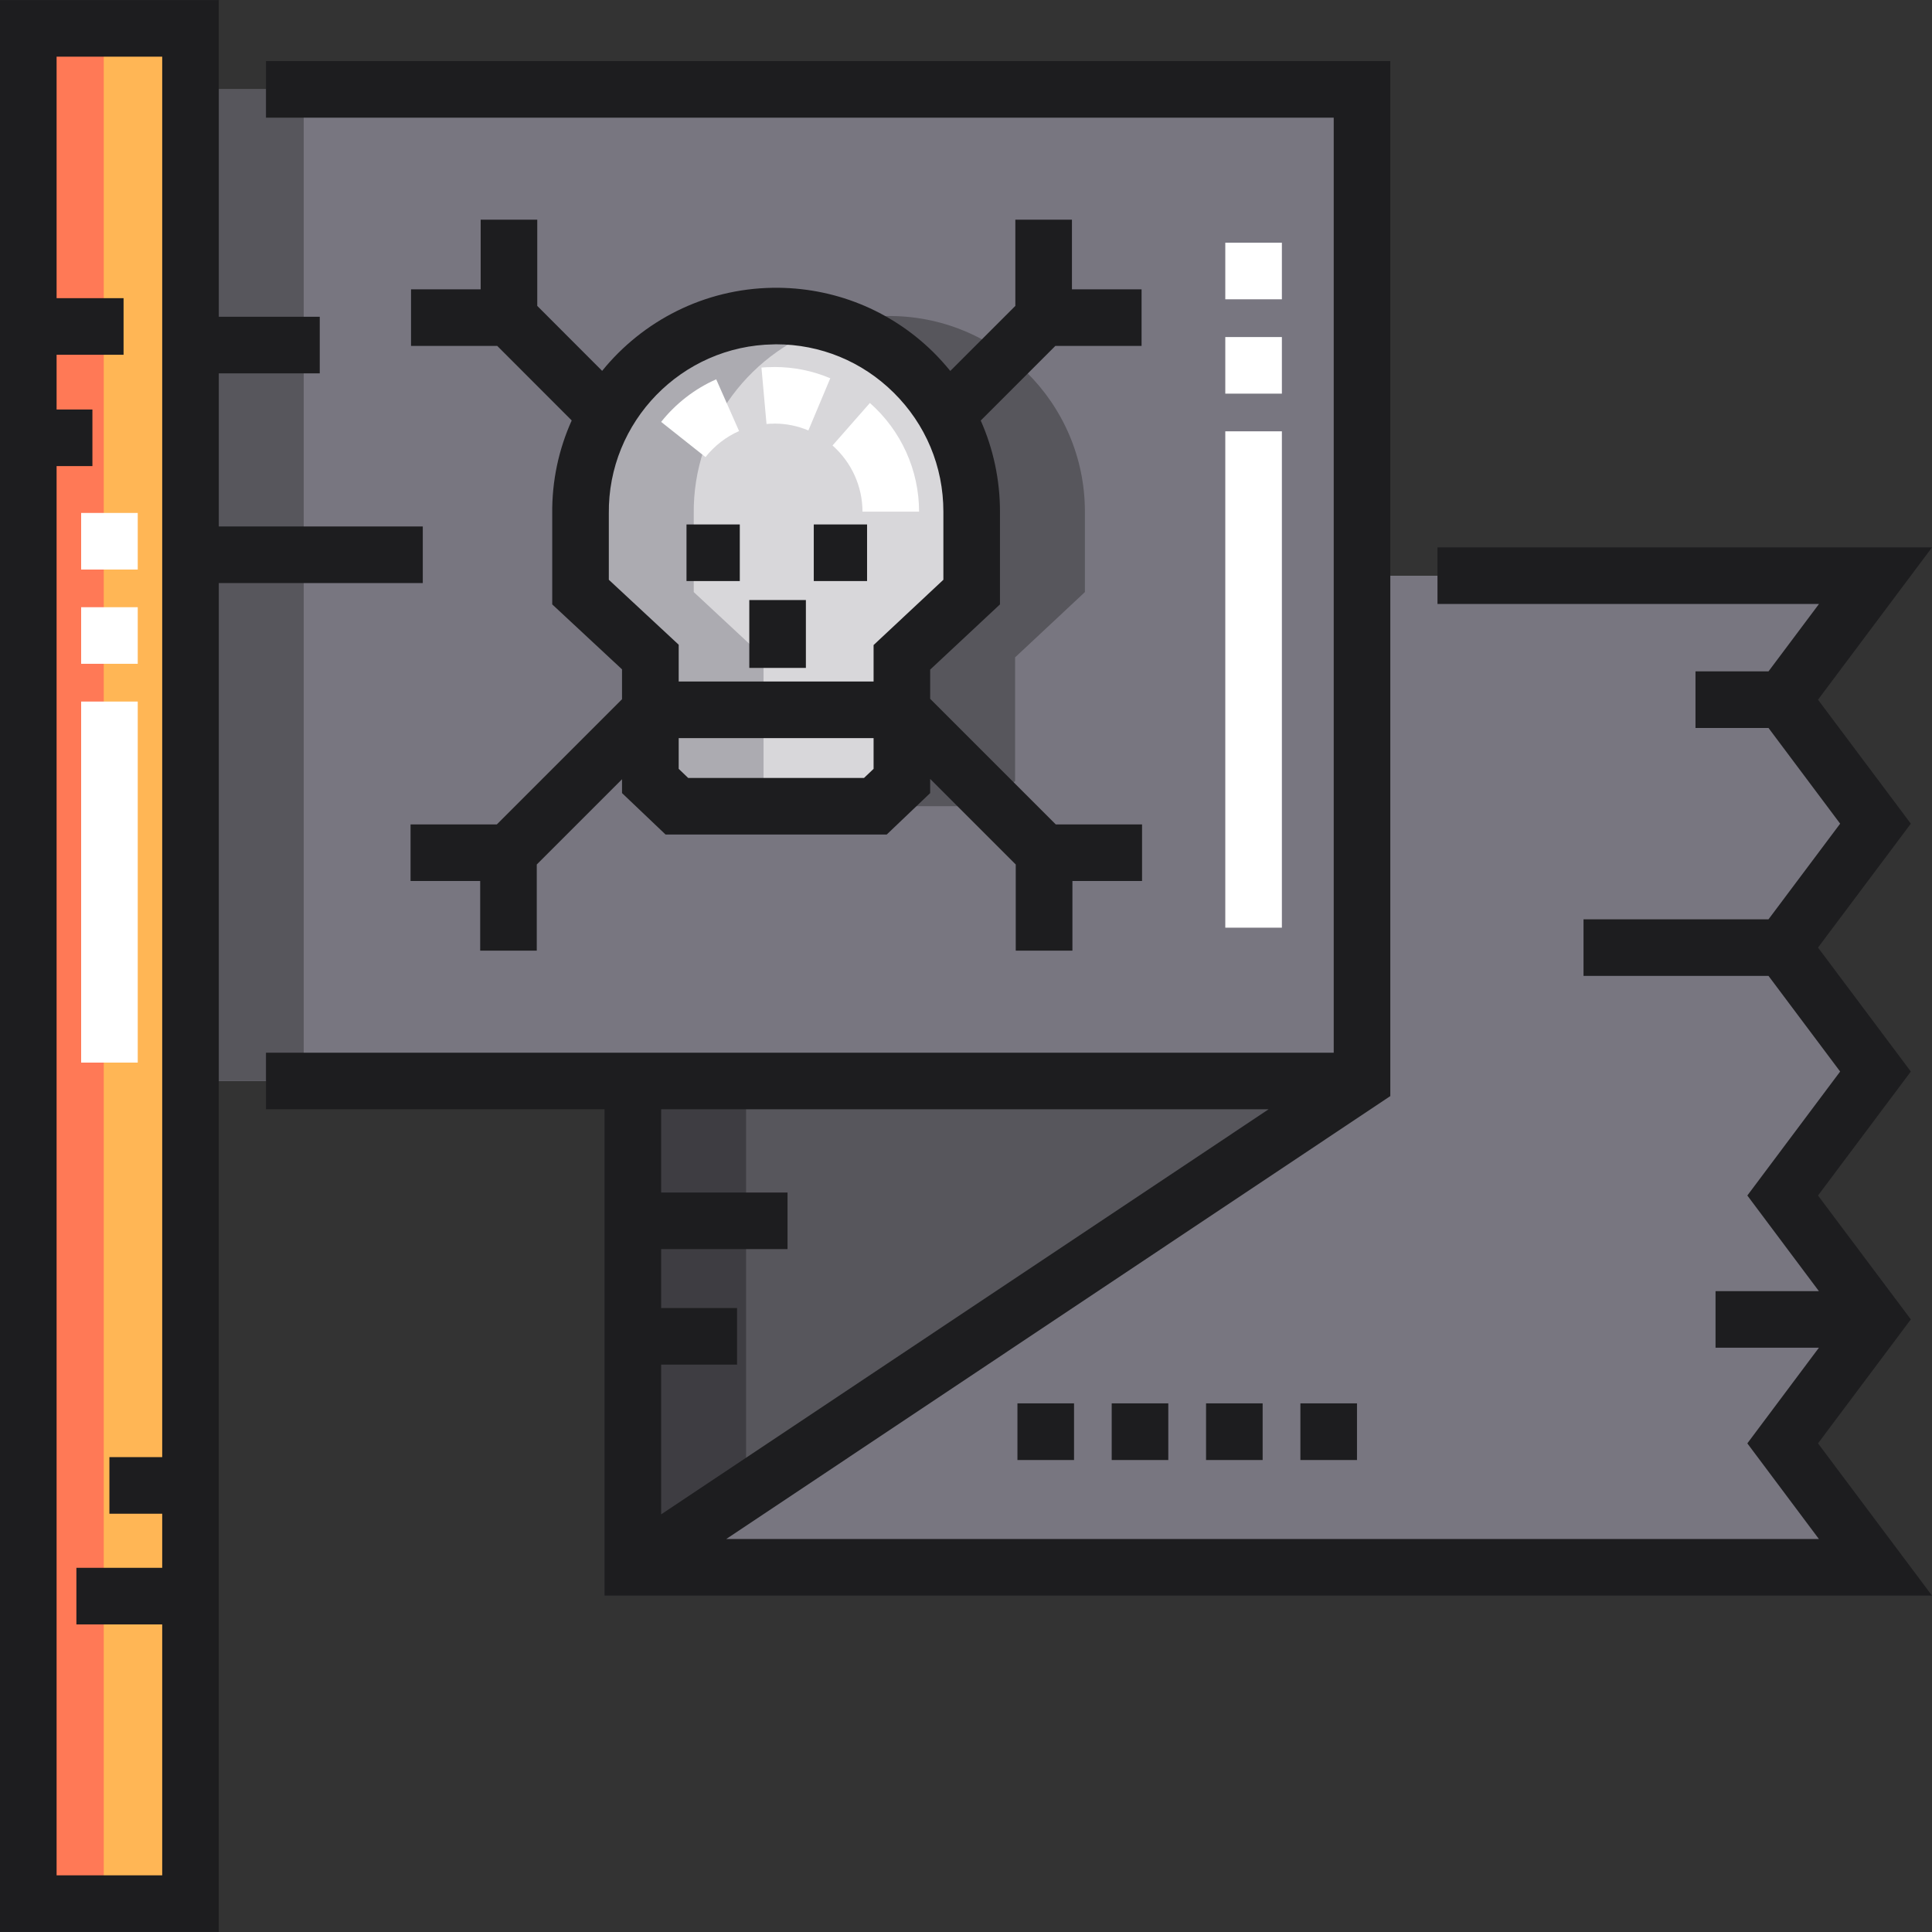 <svg width="24" height="24" viewBox="0 0 24 24" fill="none" xmlns="http://www.w3.org/2000/svg">
<rect x="0" y="0" width="24" height="24" fill="#333333" stroke="none"/>
<g clip-path="url(#clip0_3_459)">
<path d="M23.298 7.152L22.145 8.692L23.298 10.232L22.145 11.771L23.298 13.311L22.145 14.851L23.298 16.39L22.145 17.93L23.298 19.469H7.861V13.428H2.367V1.111H16.919V7.152H23.298Z" fill="#787680"/>
<path d="M2.367 0.353H0.352V23.647H2.367V0.353Z" fill="#FFB655"/>
<path d="M2.367 1.111V13.428H7.861H16.919V1.111H2.367Z" fill="#787680"/>
<path d="M9.485 8.162V9.702C9.613 9.823 9.687 9.894 9.814 10.015H12.28C12.408 9.894 12.482 9.823 12.61 9.702V8.166L13.477 7.355V6.356C13.477 5.002 12.37 3.907 11.013 3.926C9.679 3.945 8.601 5.052 8.618 6.386L8.618 7.355L9.485 8.162Z" fill="#57565C"/>
<path d="M16.92 13.428L7.862 19.469V13.428H16.92Z" fill="#57565C"/>
<path d="M8.079 8.162V9.702C8.206 9.823 8.281 9.894 8.408 10.015H10.874C11.001 9.894 11.076 9.823 11.203 9.702V8.166L12.071 7.355V6.356C12.071 5.002 10.964 3.907 9.606 3.926C8.273 3.945 7.195 5.052 7.212 6.386L7.211 7.355L8.079 8.162Z" fill="#D8D7DA"/>
<path d="M1.289 0.353H0.352V23.647H1.289V0.353Z" fill="#FF7956"/>
<path d="M3.773 1.111H2.367V13.428H3.773V1.111Z" fill="#57565C"/>
<path d="M9.268 13.428H7.862V19.469L9.268 18.532V13.428Z" fill="#3E3D42"/>
<path d="M9.485 8.162L8.618 7.355L8.618 6.386C8.604 5.284 9.338 4.336 10.347 4.03C10.113 3.959 9.864 3.923 9.606 3.926C8.273 3.945 7.195 5.052 7.212 6.386L7.211 7.355L8.079 8.162V9.702C8.206 9.823 8.281 9.894 8.408 10.015H9.814C9.687 9.894 9.612 9.823 9.485 9.702V8.162Z" fill="#ACABB1"/>
<path d="M14.513 17.433H13.81V18.137H14.513V17.433Z" fill="#1D1D1F"/>
<path d="M13.342 17.433H12.639V18.137H13.342V17.433Z" fill="#1D1D1F"/>
<path d="M16.857 17.433H16.154V18.137H16.857V17.433Z" fill="#1D1D1F"/>
<path d="M15.685 17.433H14.982V18.137H15.685V17.433Z" fill="#1D1D1F"/>
<path d="M1.711 6.372H1.008V7.075H1.711V6.372Z" fill="white"/>
<path d="M1.711 7.543H1.008V8.246H1.711V7.543Z" fill="white"/>
<path d="M1.711 8.715H1.008V13.2H1.711V8.715Z" fill="white"/>
<path d="M15.924 4.187H15.221V4.89H15.924V4.187Z" fill="white"/>
<path d="M15.924 3.015H15.221V3.718H15.924V3.015Z" fill="white"/>
<path d="M15.924 5.358H15.221V11.524H15.924V5.358Z" fill="white"/>
<path d="M7.51 19.821H24L22.584 17.93L23.737 16.39L22.584 14.851L23.737 13.311L22.584 11.771L23.737 10.232L22.584 8.692L24 6.8H17.857V7.503H22.596L21.969 8.34H21.062V9.043H21.969L22.859 10.232L21.969 11.42H19.671V12.123H21.969L22.859 13.311L21.706 14.851L22.595 16.039H21.311V16.742H22.595L21.706 17.93L22.595 19.118H9.022L17.271 13.616V0.759H3.304V1.462H16.568V13.077H3.304V13.78H7.51V19.821ZM15.759 13.78L8.213 18.812V16.952H9.156V16.249H8.213V15.517H9.783V14.814H8.213V13.78H15.759Z" fill="#1D1D1F"/>
<path d="M5.252 7.243V6.54H2.718V4.638H3.972V3.935H2.718V0.001H0V23.999H2.718V7.243H5.252ZM0.703 23.296V5.79H1.148V5.087H0.703V4.407H1.535V3.704H0.703V0.704H2.015V18.101H1.359V18.804H2.015V19.476H0.949V20.179H2.015V23.296H0.703V23.296Z" fill="#1D1D1F"/>
<path d="M9.181 5.355L8.897 4.712C8.631 4.829 8.394 5.013 8.213 5.241L8.764 5.678C8.875 5.538 9.019 5.426 9.181 5.355Z" fill="white"/>
<path d="M10.714 6.356L11.417 6.356C11.417 5.84 11.194 5.348 10.806 5.006L10.342 5.534C10.578 5.743 10.714 6.042 10.714 6.356Z" fill="white"/>
<path d="M9.603 5.263L9.621 5.262C9.767 5.262 9.909 5.291 10.042 5.347L10.314 4.699C10.094 4.606 9.861 4.559 9.618 4.559L9.595 4.56C9.55 4.56 9.504 4.562 9.459 4.566L9.522 5.267C9.549 5.264 9.577 5.263 9.603 5.263Z" fill="white"/>
<path d="M5.971 2.729V3.594H5.106V4.297H6.177L7.102 5.223C6.942 5.578 6.855 5.972 6.86 6.386L6.86 7.508L7.727 8.315V8.686L6.172 10.241H5.1V10.944H5.965V11.809H6.668V10.739L7.727 9.68V9.852L8.268 10.367H11.015L11.555 9.852V9.676L12.618 10.739V11.809H13.322V10.944H14.187V10.241H13.115L11.555 8.681V8.318L12.422 7.508V6.355C12.422 5.959 12.339 5.576 12.183 5.224L13.11 4.297H14.181V3.594H13.316V2.729H12.613V3.8L11.805 4.608C11.739 4.528 11.669 4.449 11.594 4.375C11.06 3.849 10.35 3.565 9.602 3.575C8.745 3.587 7.982 3.988 7.48 4.607L6.674 3.8V2.729H5.971ZM10.733 9.664H8.549L8.431 9.551V9.169H10.852V9.551L10.733 9.664ZM9.611 4.278C9.621 4.278 9.631 4.277 9.641 4.277C10.191 4.277 10.708 4.489 11.1 4.876C11.499 5.27 11.719 5.795 11.719 6.356V7.202L10.852 8.013V8.466H8.431V8.009L7.563 7.202L7.563 6.382C7.549 5.238 8.468 4.294 9.611 4.278Z" fill="#1D1D1F"/>
<path d="M9.19 6.515H8.528V7.218H9.19V6.515Z" fill="#1D1D1F"/>
<path d="M10.771 6.515H10.109V7.218H10.771V6.515Z" fill="#1D1D1F"/>
<path d="M10.011 7.454H9.308V8.297H10.011V7.454Z" fill="#1D1D1F"/>
</g>
<defs>
<clipPath id="clip0_3_459">
<rect width="24" height="24" fill="white"/>
</clipPath>
</defs>
</svg>
